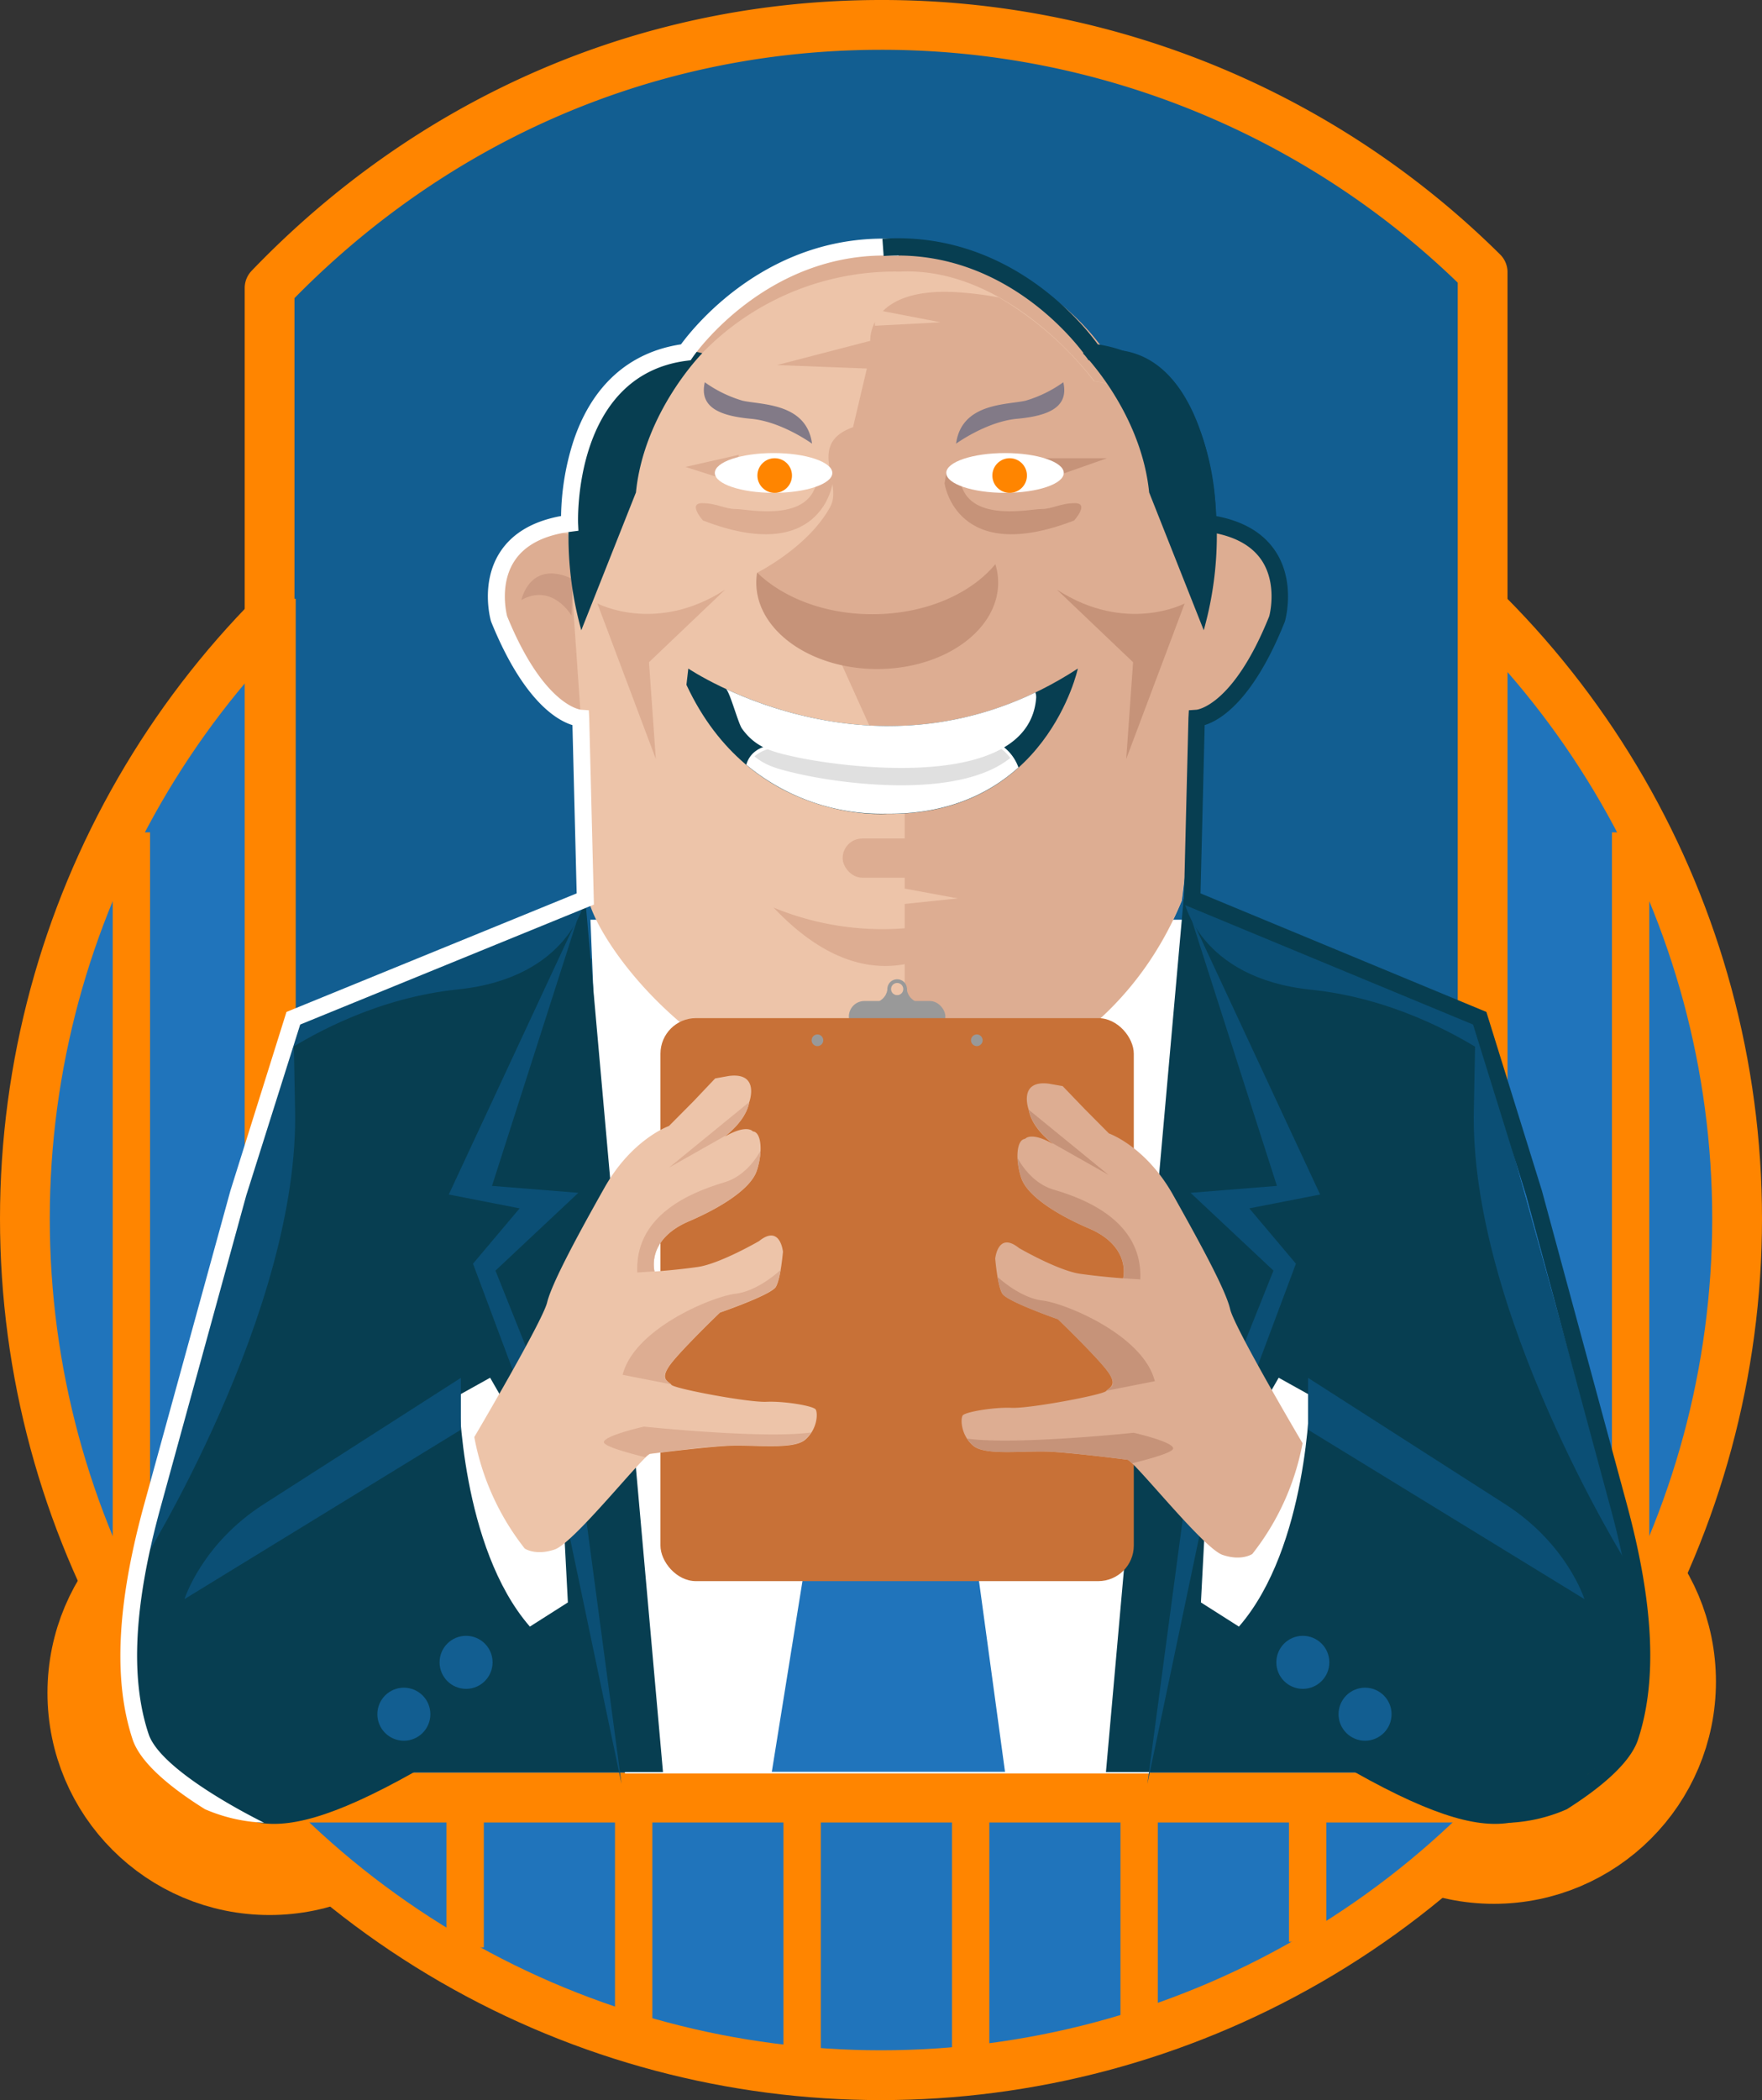 <svg id="Layer_1" data-name="Layer 1" version="1.1" width="300.49" height="357.96" xmlns:xlink="http://www.w3.org/1999/xlink" xmlns="http://www.w3.org/2000/svg"><rect width="100%" height="100%" fill="#333333" stroke="none"/><defs id="defs13"><linearGradient id="linear-gradient" x1="723.26" y1="499.55" x2="723.26" y2="457.25" gradientUnits="userSpaceOnUse"><stop offset="0" stop-color="#ff8500" id="stop4"/><stop offset="1" stop-color="#ff8500" stop-opacity="0" id="stop6"/></linearGradient><linearGradient id="linear-gradient-2" x1="761.06" y1="499.55" x2="761.06" y2="457.25" xlink:href="#linear-gradient"/><linearGradient id="linear-gradient-3" x1="730.82" y1="443.6" x2="730.82" y2="423.98" xlink:href="#linear-gradient"/><linearGradient id="linear-gradient-4" x1="753.5" y1="443.6" x2="753.5" y2="423.98" xlink:href="#linear-gradient"/><linearGradient id="linear-gradient-5" x1="744.25" y1="395.16" x2="744.25" y2="354.24" xlink:href="#linear-gradient"/><clipPath clipPathUnits="userSpaceOnUse" id="clipPath13289"><path id="path13291" style="fill:#000;stroke:#999;stroke-width:2.9;stroke-linejoin:round" d="M203.923 211.459a.174.167 0 0 1-.174.167.174.167 0 0 1-.175-.167.174.167 0 0 1 .175-.167.174.167 0 0 1 .174.167z"/></clipPath><clipPath clipPathUnits="userSpaceOnUse" id="clipPath13615"><path id="lpe_path-effect13619" style="fill:#fff;fill-opacity:1;stroke:none;stroke-width:2.9;stroke-linejoin:round;stroke-miterlimit:4;stroke-dasharray:none;stroke-opacity:1" class="powerclip" d="M197.129 205.004h13.344v13.344h-13.344zm7.715 6.672a1.043 1.043 0 0 0-1.043-1.043 1.043 1.043 0 0 0-1.043 1.043 1.043 1.043 0 0 0 1.043 1.043 1.043 1.043 0 0 0 1.043-1.043z"/></clipPath><clipPath clipPathUnits="userSpaceOnUse" id="clipPath14433"><path id="lpe_path-effect14437" style="fill:#fff;fill-opacity:1;stroke:none;stroke-width:3.752;stroke-linejoin:round;stroke-miterlimit:4;stroke-dasharray:none;stroke-opacity:1" class="powerclip" d="M195.662 206.064h16.309v13.237h-16.309zm9.338 5.254a1.204 1.204 0 0 0-1.204-1.205 1.204 1.204 0 0 0-1.204 1.205 1.204 1.204 0 0 0 1.204 1.204 1.204 1.204 0 0 0 1.204-1.204z"/></clipPath><style id="style2">.cls-20{fill:#2074bb}.cls-18,.cls-20{stroke:#ff8500}.cls-18,.cls-3{fill:#ff8500}.cls-18,.cls-20{stroke-miterlimit:10}.cls-25{fill:#125e91}.cls-7{fill:#0b4f75}.cls-8{fill:#073e51}.cls-18{stroke-width:17px}.cls-20{stroke-width:6.37px}.cls-21{fill:#ddad92}.cls-22{fill:#fff}.cls-23{fill:#edc4a9}.cls-27{fill:#c69379}.cls-29{fill:#827a87}</style></defs><circle class="cls-18" cx="45.965" cy="288.545" r="29.37" id="circle205" style="fill:#ff8500;stroke:#ff8500;stroke-width:17px;stroke-miterlimit:10"/><circle class="cls-18" cx="254.765" cy="286.635" r="29.37" id="circle207" style="fill:#ff8500;stroke:#ff8500;stroke-width:17px;stroke-miterlimit:10"/><circle cx="150.245" cy="207.715" r="146" id="circle209" style="fill:#2074bb;stroke:#ff8500;stroke-width:8.49px;stroke-miterlimit:10"/><path d="M252.845 46.395a145.49 145.49 0 0 0-102.56-42.15c-41.37 0-77.75 17.21-104.31 44.85v257.3h206.87Z" id="path211" style="fill:#125e91;stroke:#ff8500;stroke-width:8.49px;stroke-linecap:round;stroke-linejoin:round"/><path class="cls-20" id="line213" style="fill:#2074bb;stroke:#ff8500;stroke-width:6.37px;stroke-miterlimit:10" d="M47.245 102.065v211.29"/><path class="cls-20" id="line215" style="fill:#2074bb;stroke:#ff8500;stroke-width:6.37px;stroke-miterlimit:10" d="M22.405 141.875v135.92"/><path class="cls-20" id="line217" style="fill:#2074bb;stroke:#ff8500;stroke-width:6.37px;stroke-miterlimit:10" d="M278.085 141.875v131.13"/><path class="cls-20" id="line219" style="fill:#2074bb;stroke:#ff8500;stroke-width:6.37px;stroke-miterlimit:10" d="M253.245 107.165v205.34"/><path class="cls-7" id="rect221" style="fill:#0b4f75" d="M89.065 163.395h19.16v137.92h-19.16Z"/><path class="cls-7" id="rect223" style="fill:#0b4f75" d="M117.795 163.395h19.16v137.92h-19.16z"/><path class="cls-7" id="polygon225" style="fill:#0b4f75" d="m165.685 163.395 10.22-11.49 8.94 11.49v137.93h-19.16z"/><path class="cls-7" id="rect227" style="fill:#0b4f75" d="M203.995 170.035h19.16v131.29h-19.16z"/><path class="cls-7" id="rect229" style="fill:#0b4f75" d="M66.075 225.975h26.18v75.84h-26.18z"/><path class="cls-7" id="rect231" style="fill:#0b4f75" d="M106.945 195.965h20.43v40.23h-20.43z"/><path class="cls-7" id="rect233" style="fill:#0b4f75" d="M147.805 182.555h26.82v80.46h-26.82z"/><path class="cls-7" id="rect235" style="fill:#0b4f75" d="M219.325 179.995h21.07v121.32h-21.07z"/><path class="cls-7" id="rect237" style="fill:#0b4f75" d="M97.555 211.285h114.1v90.67h-114.1Z"/><path class="cls-20" id="line239" style="fill:#2074bb;stroke:#ff8500;stroke-width:6.37px;stroke-miterlimit:10" d="M79.325 307.985v23.95"/><path class="cls-20" id="line241" style="fill:#2074bb;stroke:#ff8500;stroke-width:6.37px;stroke-miterlimit:10" d="M108.065 307.985v42.15"/><path class="cls-20" id="line243" style="fill:#2074bb;stroke:#ff8500;stroke-width:6.37px;stroke-miterlimit:10" d="M136.795 307.985v42.15"/><path class="cls-20" id="line245" style="fill:#2074bb;stroke:#ff8500;stroke-width:6.37px;stroke-miterlimit:10" d="M165.535 307.985v42.15"/><path class="cls-20" id="line247" style="fill:#2074bb;stroke:#ff8500;stroke-width:6.37px;stroke-miterlimit:10" d="M194.265 307.985v42.15"/><path class="cls-20" id="line249" style="fill:#2074bb;stroke:#ff8500;stroke-width:6.37px;stroke-miterlimit:10" d="M223.005 307.985v22.99"/><ellipse class="cls-21" cx="153.335" cy="81.615" rx="42.04" ry="39.44" id="ellipse251" style="fill:#ddad92"/><path class="cls-22" id="polygon253" style="fill:#fff" d="M106.585 302.295h89.47l5.89-145.53h-101.25z"/><path class="cls-8" d="m99.815 153.235-49.79 20.32-25.93 93.14s-6.48 25.92 4.72 34.17 13.55 17.09 41.83 1.18h42.42z" id="path255" style="fill:#073e51"/><path class="cls-8" d="m201.855 153.235 49.79 20.32 25.93 93.14s6.48 25.92-4.72 34.17-13.55 17.09-41.83 1.18h-42.42z" id="path257" style="fill:#073e51"/><path class="cls-23" d="M99.035 122.415s.32 23.86 1.26 30.5c.94 6.64 18.67 33.53 51.25 36.55 0 0 36.06-2.11 50-35.94 0 0 2.85-22.05 2.85-30.21 0 0 11.7-12.08 13.28-16.61 1.58-4.53 2.22-15.41-12.33-18.43 0 0-4.11-21.74-18.67-23.25 0 0-14.23-19.64-33.21-18.73a45.83 45.83 0 0 0-38 19s-15.82 2.72-18.35 23.86c0 0-15.5 1.51-12 16.31 0 .03 10.44 16.95 13.92 16.95z" id="path259" style="fill:#edc4a9"/><path class="cls-22" d="M78.285 237.785s.29 25.92 12.08 39.47l6.48-4.12-.88-16.79-12.38-21.51z" id="path261" style="fill:#fff"/><path class="cls-7" d="m78.595 243.695-47.13 28.87s2.94-9.43 13.55-16.2l33.58-21.51z" id="path263" style="fill:#0b4f75"/><path class="cls-7" d="M24.095 266.695s27.11-43.31 26.22-77.78l-.29-15.32" id="path265" style="fill:#0b4f75"/><path class="cls-21" d="M205.285 88.275s-4.11-21.74-18.67-23.25a56.87 56.87 0 0 0-16.26-14.33 60.85 60.85 0 0 0-6.62-.85c-15.9-1.18-15.32 8.25-15.32 8.25l-15.9 4.13 15.32.59-2.36 10c-8 2.87-1.64 9.44-3.89 13.58-3.76 6.89-12.47 11.23-12.47 11.23l14 14.67 11.17 24.73v52.12c8.69-1.28 35.62-7.46 47.21-35.62 0 0 2.85-22.05 2.85-30.21 0 0 11.7-12.08 13.28-16.61 1.58-4.53 2.25-15.41-12.34-18.43z" id="path267" style="fill:#ddad92"/><path class="cls-7" id="polygon269" style="fill:#0b4f75" d="m98.635 203.315-14.14 13.26 14.73 36.82 6.77 50.67-10.01-47.72-15.32-40.95 7.95-9.43-12.08-2.36 22.1-47.43-14.73 45.96z"/><ellipse cx="151.805" cy="200.225" rx="14.88" ry="14.29" id="ellipse271" style="fill:none;stroke:#073e51;stroke-width:.59px;stroke-miterlimit:10"/><path id="polyline273" style="fill:#2074bb" d="m146.355 210.385-14.73 91.62h39.77l-12.66-92.8"/><circle class="cls-25" cx="68.875" cy="292.185" r="4.52" id="circle275" style="fill:#125e91"/><circle class="cls-25" cx="79.485" cy="283.345" r="4.52" id="circle277" style="fill:#125e91"/><path class="cls-7" d="M48.385 179.435c5.4-3.48 16.32-9.42 29.72-10.79 19.25-2 21.71-15.41 21.71-15.41l-49.79 20.32z" id="path279" style="fill:#0b4f75"/><path class="cls-22" d="M223.365 237.785s-.29 25.91-12.08 39.47l-6.48-4.12.88-16.79 12.38-21.51z" id="path281" style="fill:#fff"/><path class="cls-7" d="m223.075 243.695 47.13 28.87s-2.94-9.43-13.55-16.2l-33.58-21.51z" id="path283" style="fill:#0b4f75"/><path class="cls-7" d="M277.575 266.695s-27.11-43.31-26.22-77.78l.29-15.32" id="path285" style="fill:#0b4f75"/><path class="cls-7" id="polygon287" style="fill:#0b4f75" d="m203.035 203.315 14.14 13.26-14.73 36.82-6.77 50.67 10.01-47.72 15.32-40.95-7.95-9.43 12.08-2.36-22.1-47.43 14.73 45.96z"/><circle class="cls-25" cx="232.795" cy="292.185" r="4.52" id="circle289" style="fill:#125e91"/><circle class="cls-25" cx="222.185" cy="283.345" r="4.52" id="circle291" style="fill:#125e91"/><path class="cls-7" d="M223.565 168.695c13.4 1.37 24.32 7.31 29.72 10.79l-1.64-5.88-49.79-20.32s2.43 13.41 21.71 15.41z" id="path293" style="fill:#0b4f75"/><path class="cls-21" d="M101.875 102.855s10 5.3 21.8-2.36l-13 12.38 1.17 16.49z" id="path295" style="fill:#ddad92"/><path class="cls-21" d="M93.285 90.125c-4.34 1.54-10.46 5.5-8.14 15.37 0 0 6.89 11.16 11.34 15.35l2.58 1.57-2.17-31.34z" id="path297" style="fill:#ddad92"/><path d="M97.455 104.915s-3.24-5.59-8.54-2.65c0 0 1.47-7.07 8.83-3.53" id="path299" style="fill:#cc9b83"/><path class="cls-27" d="M202.035 102.855s-10 5.3-21.8-2.36l13 12.38-1.17 16.49z" id="path301" style="fill:#c69379"/><path class="cls-27" d="M148.765 104.695c-8.06 0-15.2-2.79-19.65-7.1a10.76 10.76 0 0 0-.14 1.71c0 8.13 9.23 14.73 20.62 14.73s20.63-6.6 20.63-14.73a10.67 10.67 0 0 0-.48-3.14c-4.25 5.13-12.05 8.53-20.98 8.53z" id="path303" style="fill:#c69379"/><path class="cls-21" d="M131.925 154.695a48.68 48.68 0 0 0 37.12 0s-15.91 22.4-37.12 0z" id="path305" style="fill:#ddad92"/><rect class="cls-21" x="143.705" y="142.925" width="16.5" height="6.68" rx="3.34" id="rect307" style="fill:#ddad92"/><path class="cls-23" id="polyline309" style="fill:#edc4a9" d="m152.745 151.175 10.6 1.96-11.39 1.18"/><path class="cls-8" d="M117.385 113.955s32.58 22.05 66.43 0c0 0-5.38 25.07-32.59 24.77 0 0-23.09 1.81-34.16-22z" id="path311" style="fill:#073e51"/><path class="cls-22" d="M170.415 126.815h-36.92c-4.26 0-5.75 1.85-6.22 3.54a36.09 36.09 0 0 0 23.95 8.34c10.34.11 17.52-3.44 22.46-7.88a7.64 7.64 0 0 0-3.27-4z" id="path313" style="fill:#fff"/><path d="M172.285 129.205a6.73 6.73 0 0 0-1.89-1.8h-36.9a6.83 6.83 0 0 0-4.83 1.51c2 1.71 4.37 2.25 7.21 2.92 7.46 1.75 27.48 4.51 36.41-2.63z" id="path315" style="fill:#e0e0e0"/><path class="cls-22" d="M176.575 118.025c-22.15 10.63-42.77 4.06-52.81-.61.65.3 2.1 5.84 2.78 6.79 2.48 3.43 5.44 4 9.33 4.87 9.54 2 39.62 5.56 40.83-10.11a2.41 2.41 0 0 0-.13-.94z" id="path317" style="fill:#fff"/><path class="cls-8" d="M119.765 60.205s-9.94 10-11.31 23.73l-9.32 23.49a59.68 59.68 0 0 1-2-20.75c.81-11.83 6-30.73 22.63-26.47z" id="path319" style="fill:#073e51"/><path class="cls-8" d="M184.665 60.205s9.93 10 11.31 23.73l9.31 23.49a59.68 59.68 0 0 0 2.06-20.73c-.86-11.85-6.06-30.75-22.68-26.49z" id="path321" style="fill:#073e51"/><path class="cls-29" d="M138.485 75.625s-5.17-3.76-10.38-4.24c-5.21-.48-8.91-1.88-7.91-6.23a21.39 21.39 0 0 0 6.43 3.14c3.13.73 10.92.33 11.86 7.33z" id="path323" style="fill:#827a87"/><path class="cls-29" d="M163.045 75.625s5.18-3.76 10.38-4.24c5.2-.48 8.92-1.88 7.91-6.23a21.28 21.28 0 0 1-6.42 3.14c-3.13.73-10.92.33-11.87 7.33z" id="path325" style="fill:#827a87"/><path class="cls-27" id="polyline327" style="fill:#c69379" d="M175.525 78.105h13.26l-10.9 3.83"/><path class="cls-23" id="polyline329" style="fill:#edc4a9" d="m149.205 55.525 11.2-.59-11.2-2.16"/><path class="cls-27" d="M161.085 82.385s1.92 14.14 22.1 6.33c0 0 2.65-2.95.14-2.95s-3.83 1-5.74 1c-1.91 0-11.05 2.07-13.4-3.38-2.35-5.45.44-2.36.44-2.36l-3.24-.44" id="path331" style="fill:#c69379"/><path class="cls-21" d="M141.985 82.385s-1.92 14.14-22.1 6.33c0 0-2.65-2.95-.14-2.95s3.83 1 5.74 1c1.91 0 11.05 2.07 13.41-3.38 2.36-5.45-.45-2.36-.45-2.36l3.24-.44" id="path333" style="fill:#ddad92"/><ellipse class="cls-22" cx="171.395" cy="80.615" rx="10.02" ry="3.39" id="ellipse335" style="fill:#fff"/><circle class="cls-3" cx="172.185" cy="81.055" r="2.95" id="circle337" style="fill:#ff8500"/><path class="cls-21" id="polyline339" style="fill:#ddad92" d="m126.035 77.515-9.14 2.07 7.37 2.35"/><ellipse class="cls-22" cx="131.925" cy="80.615" rx="10.02" ry="3.39" id="ellipse341" style="fill:#fff"/><circle class="cls-3" cx="132.115" cy="81.055" r="2.95" id="circle343" style="fill:#ff8500"/><path id="line345" style="fill:none;stroke:#0b4f75;stroke-width:3.83px;stroke-miterlimit:10" d="M139.345 255.825h25.86"/><g id="g25704" transform="translate(-50.215 -42.705)"><g id="g25577"><g id="g25568" transform="translate(-.158)"><rect style="fill:#999;stroke:none;stroke-width:32.2;stroke-linejoin:round" id="rect1205" width="16.456" height="5.283" x="195.139" y="213.328" ry="2.642"/><g id="g25561" transform="translate(-.449)"><path style="fill:#999;fill-opacity:1;stroke:none;stroke-width:2.9;stroke-linejoin:round;stroke-miterlimit:4;stroke-dasharray:none;stroke-opacity:1" id="path13401" clip-path="url(#clipPath13615)" d="M205.473 211.676a1.672 1.672 0 0 1-1.672 1.672 1.672 1.672 0 0 1-1.672-1.672 1.672 1.672 0 0 1 1.672-1.672 1.672 1.672 0 0 1 1.672 1.672z" transform="translate(.023 -.383)"/><path id="path13956" style="color:#000;fill:#999;fill-opacity:1;-inkscape-stroke:none" d="m203.154 211.064-.996.092s.032.3-.133.758c-.164.459-.514 1.034-1.363 1.518l.496.869c1.052-.6 1.576-1.4 1.809-2.049.233-.649.187-1.188.187-1.188zm1.326 0s-.045.54.188 1.188c.233.648.757 1.45 1.809 2.049l.494-.87c-.85-.483-1.197-1.058-1.362-1.517-.164-.459-.132-.758-.132-.758z" clip-path="url(#clipPath14433)"/><path style="fill:#999;fill-opacity:1;stroke:none;stroke-width:.023;stroke-linejoin:round;stroke-miterlimit:4;stroke-dasharray:none;stroke-opacity:1" d="M202.687 212.046a.61.61 0 0 0-.42.327c.017-.033-.029.052-.038.067-.106.196-.24.374-.376.55a.6.6 0 0 0 .067.752.634.634 0 0 0 .508.182c.96 0 1.919.002 2.878-.002a.6.6 0 0 0 .568-.507.632.632 0 0 0-.163-.518 3.358 3.358 0 0 1-.36-.561.605.605 0 0 0-.625-.288c-.193.027-.33.183-.51.244-.153.063-.32.082-.485.07a1.117 1.117 0 0 1-.565-.216.644.644 0 0 0-.48-.1z" id="path25420"/></g></g><rect style="fill:#c87137;stroke:none;stroke-width:30.487;stroke-linejoin:round" id="rect977" width="80.723" height="95.967" x="162.848" y="216.243" ry="6.063"/></g><g id="g25691" transform="translate(-.083 -.044)"><circle style="fill:#999;fill-opacity:1;stroke:none;stroke-width:2.9;stroke-linejoin:round;stroke-miterlimit:4;stroke-dasharray:none;stroke-opacity:1" id="path25603" cx="189.703" cy="220.065" r=".994"/><circle style="fill:#999;fill-opacity:1;stroke:none;stroke-width:2.9;stroke-linejoin:round;stroke-miterlimit:4;stroke-dasharray:none;stroke-opacity:1" id="circle25687" cx="216.883" cy="220.065" r=".994"/></g></g><path class="cls-21" d="M222.135 245.995a43.18 43.18 0 0 1-8.56 18.87s-1.82 1.28-5.09.16c-3.27-1.12-14.91-15.85-16.2-16.21 0 0-8.21-1.06-12.83-1.35-4.62-.29-11.46.76-13.53-1.07-2.07-1.83-2.13-4.52-1.76-5.12.37-.6 5.32-1.45 8.36-1.31 3.04.14 15.46-2.18 16.11-2.86.65-.68 2-1 .21-3.43s-8.43-8.83-8.43-8.83-8.66-3-9.49-4.36c-.83-1.36-1.2-5.95-1.2-5.95s.44-4.72 4.05-1.81c0 0 6.65 3.85 10.42 4.39 3.77.54 7.33.77 7.33.77s1.49-5.37-5.82-8.5c-5.33-2.28-10.49-5.47-11.54-8.59-1.05-3.12-.83-6.54.66-6.68 0 0 1.4-1.88 7.39 2.65 0 0-6-3.19-6.78-7.6 0 0-1.88-5.14 3.46-4.45l2.33.41 3.71 3.86 4.18 4.21s6.28 2.18 10.94 10.48c4.66 8.3 9 16.26 9.73 19.46.73 3.2 12.35 22.86 12.35 22.86z" id="path357" style="fill:#ddad92"/><path class="cls-27" d="m179.345 194.775 9.71 5.49-13.6-11.1c.43 2.29 2.24 4.25 3.89 5.61z" id="path359" style="fill:#c69379"/><path class="cls-27" d="M194.465 218.075c.45-10.37-10.37-14-14.87-15.33-3.25-1-5.21-3.82-6.05-5.33a12.48 12.48 0 0 0 .64 3.38c1.05 3.12 6.21 6.31 11.54 8.59 7.31 3.13 5.82 8.5 5.82 8.5z" id="path361" style="fill:#c69379"/><path class="cls-27" d="m188.715 237.045 8.23-1.62c-2-7.89-15.32-13.3-19.16-13.75-3.84-.45-7.52-3.92-7.65-4a10.06 10.06 0 0 0 .81 2.85c.83 1.35 9.49 4.36 9.49 4.36s6.6 6.37 8.43 8.83.53 2.69-.15 3.33z" id="path363" style="fill:#c69379"/><path class="cls-27" d="M193.345 244.215s-20.21 2.13-28.39 1a5.92 5.92 0 0 0 1 1.17c2.07 1.83 8.92.78 13.53 1.07 4.61.29 12.8 1.36 12.8 1.36a2.81 2.81 0 0 1 .77.61c3.07-.76 6.89-1.83 7-2.5.23-1.13-6.71-2.71-6.71-2.71z" id="path365" style="fill:#c69379"/><path class="cls-23" d="M80.885 244.945a43.43 43.43 0 0 0 8.6 19s1.83 1.28 5.12.16 15-15.92 16.25-16.28c0 0 8.25-1.07 12.88-1.36 4.63-.29 11.52.76 13.61-1.08s2.14-4.53 1.76-5.14c-.38-.61-5.35-1.45-8.4-1.31-3.05.14-15.53-2.2-16.19-2.88-.66-.68-2-1-.21-3.45s8.47-8.87 8.47-8.87 8.7-3 9.53-4.37c.83-1.37 1.22-6 1.22-6s-.45-4.74-4.08-1.82c0 0-6.67 3.87-10.46 4.41-3.79.54-7.36.77-7.36.77s-1.51-5.39 5.84-8.54c5.35-2.29 10.54-5.49 11.59-8.62 1.05-3.13.84-6.58-.66-6.72 0 0-1.41-1.89-7.43 2.67 0 0 6-3.21 6.81-7.65 0 0 1.9-5.15-3.47-4.47l-2.34.42-3.68 3.88-4.2 4.23s-6.3 2.19-11 10.52-9 16.34-9.78 19.56c-.78 3.22-12.42 22.94-12.42 22.94z" id="path367" style="fill:#edc4a9"/><path class="cls-21" d="m123.875 193.485-9.76 5.52 13.66-11.16c-.42 2.31-2.24 4.28-3.9 5.64z" id="path369" style="fill:#ddad92"/><path class="cls-21" d="M108.685 216.895c-.46-10.42 10.41-14 14.94-15.4 3.27-1 5.23-3.83 6.08-5.36a12.79 12.79 0 0 1-.65 3.41c-1.05 3.13-6.24 6.33-11.59 8.62-7.35 3.15-5.84 8.54-5.84 8.54z" id="path371" style="fill:#ddad92"/><path class="cls-21" d="m114.455 235.955-8.27-1.62c2-7.93 15.4-13.37 19.25-13.82 3.85-.45 7.56-3.94 7.69-4.06a9.87 9.87 0 0 1-.82 2.87c-.83 1.35-9.53 4.37-9.53 4.37s-6.63 6.4-8.47 8.87c-1.84 2.47-.52 2.74.15 3.39z" id="path373" style="fill:#ddad92"/><path class="cls-21" d="M109.815 243.165s20.3 2.13 28.51 1a5.3 5.3 0 0 1-1 1.17c-2.09 1.84-9 .79-13.61 1.08-4.61.29-12.88 1.36-12.88 1.36a3 3 0 0 0-.78.61c-3.08-.76-6.92-1.84-7.06-2.52-.2-1.12 6.82-2.7 6.82-2.7z" id="path375" style="fill:#ddad92"/><path class="cls-22" d="M116.135 58.695c-8.84 1.34-15.17 7-18.33 16.46a43.54 43.54 0 0 0-2.12 12.8c-4.82.88-8.31 2.94-10.39 6.13-3.42 5.25-1.64 11.55-1.56 11.81l.05.14c5.48 13.48 11.22 16.76 13.84 17.56l.72 28.68-49.49 20.21-9.57 30.5-14.67 53.33c-4.68 17-5.33 30.11-2 40.17 1.4 4.2 6.93 8.52 12.35 11.9a28.24 28.24 0 0 0 10.06 2.3c-6.67-3.34-17.94-9.89-19.68-15.11-3.17-9.5-2.5-22.09 2-38.5l14.64-53.28 9.21-29.16 50.09-20.45-.8-31.81-.07-1.31-1.31-.09c-.06 0-6.36-.6-12.62-15.94-.15-.6-1.3-5.51 1.24-9.4 1.78-2.72 5-4.41 9.61-5l1.31-.17-.06-1.31c0-.26-.9-25.2 18.56-27.67l.64-.08.37-.54c.12-.19 12.9-18.66 35.1-17.23l.19-2.87c-21.93-1.46-34.93 14.69-37.31 17.93z" id="path457" style="fill:#fff"/><path class="cls-8" d="M187.215 58.695c8.71 1.34 14.95 7 18.06 16.46a44.19 44.19 0 0 1 2.08 12.8c4.75.88 8.19 2.94 10.24 6.13 3.37 5.25 1.61 11.55 1.54 11.81l-.05.14c-5.4 13.48-11.05 16.76-13.64 17.56l-.71 28.68 48.75 20.21 9.48 30.5 14.45 53.33c4.61 17 5.25 30.11 1.94 40.17-1.37 4.2-6.81 8.52-12.15 11.9a27.51 27.51 0 0 1-9.92 2.31c6.57-3.34 17.68-9.89 19.39-15.11 3.12-9.5 2.47-22.09-2-38.5l-14.39-53.29-9.07-29.16-49.33-20.45.79-31.81.07-1.31 1.29-.09c.06 0 6.26-.6 12.42-15.94.16-.6 1.29-5.51-1.21-9.4-1.76-2.72-4.94-4.41-9.47-5l-1.28-.17.05-1.31c0-.26.89-25.2-18.28-27.67l-.63-.08-.36-.54c-.13-.19-12.71-18.66-34.58-17.23l-.21-2.94c21.59-1.39 34.39 14.76 36.73 18z" id="path459" style="fill:#073e51"/><path id="path13213" style="fill:none;stroke:#000;stroke-width:1.061px;stroke-linecap:butt;stroke-linejoin:miter;stroke-opacity:1" d="M204.827 211.673s.158 2.155 1.179 2.393m-3.337-2.393s-.157 2.155-1.179 2.393" clip-path="url(#clipPath13289)" transform="translate(-50.215 -49.195)"/></svg>